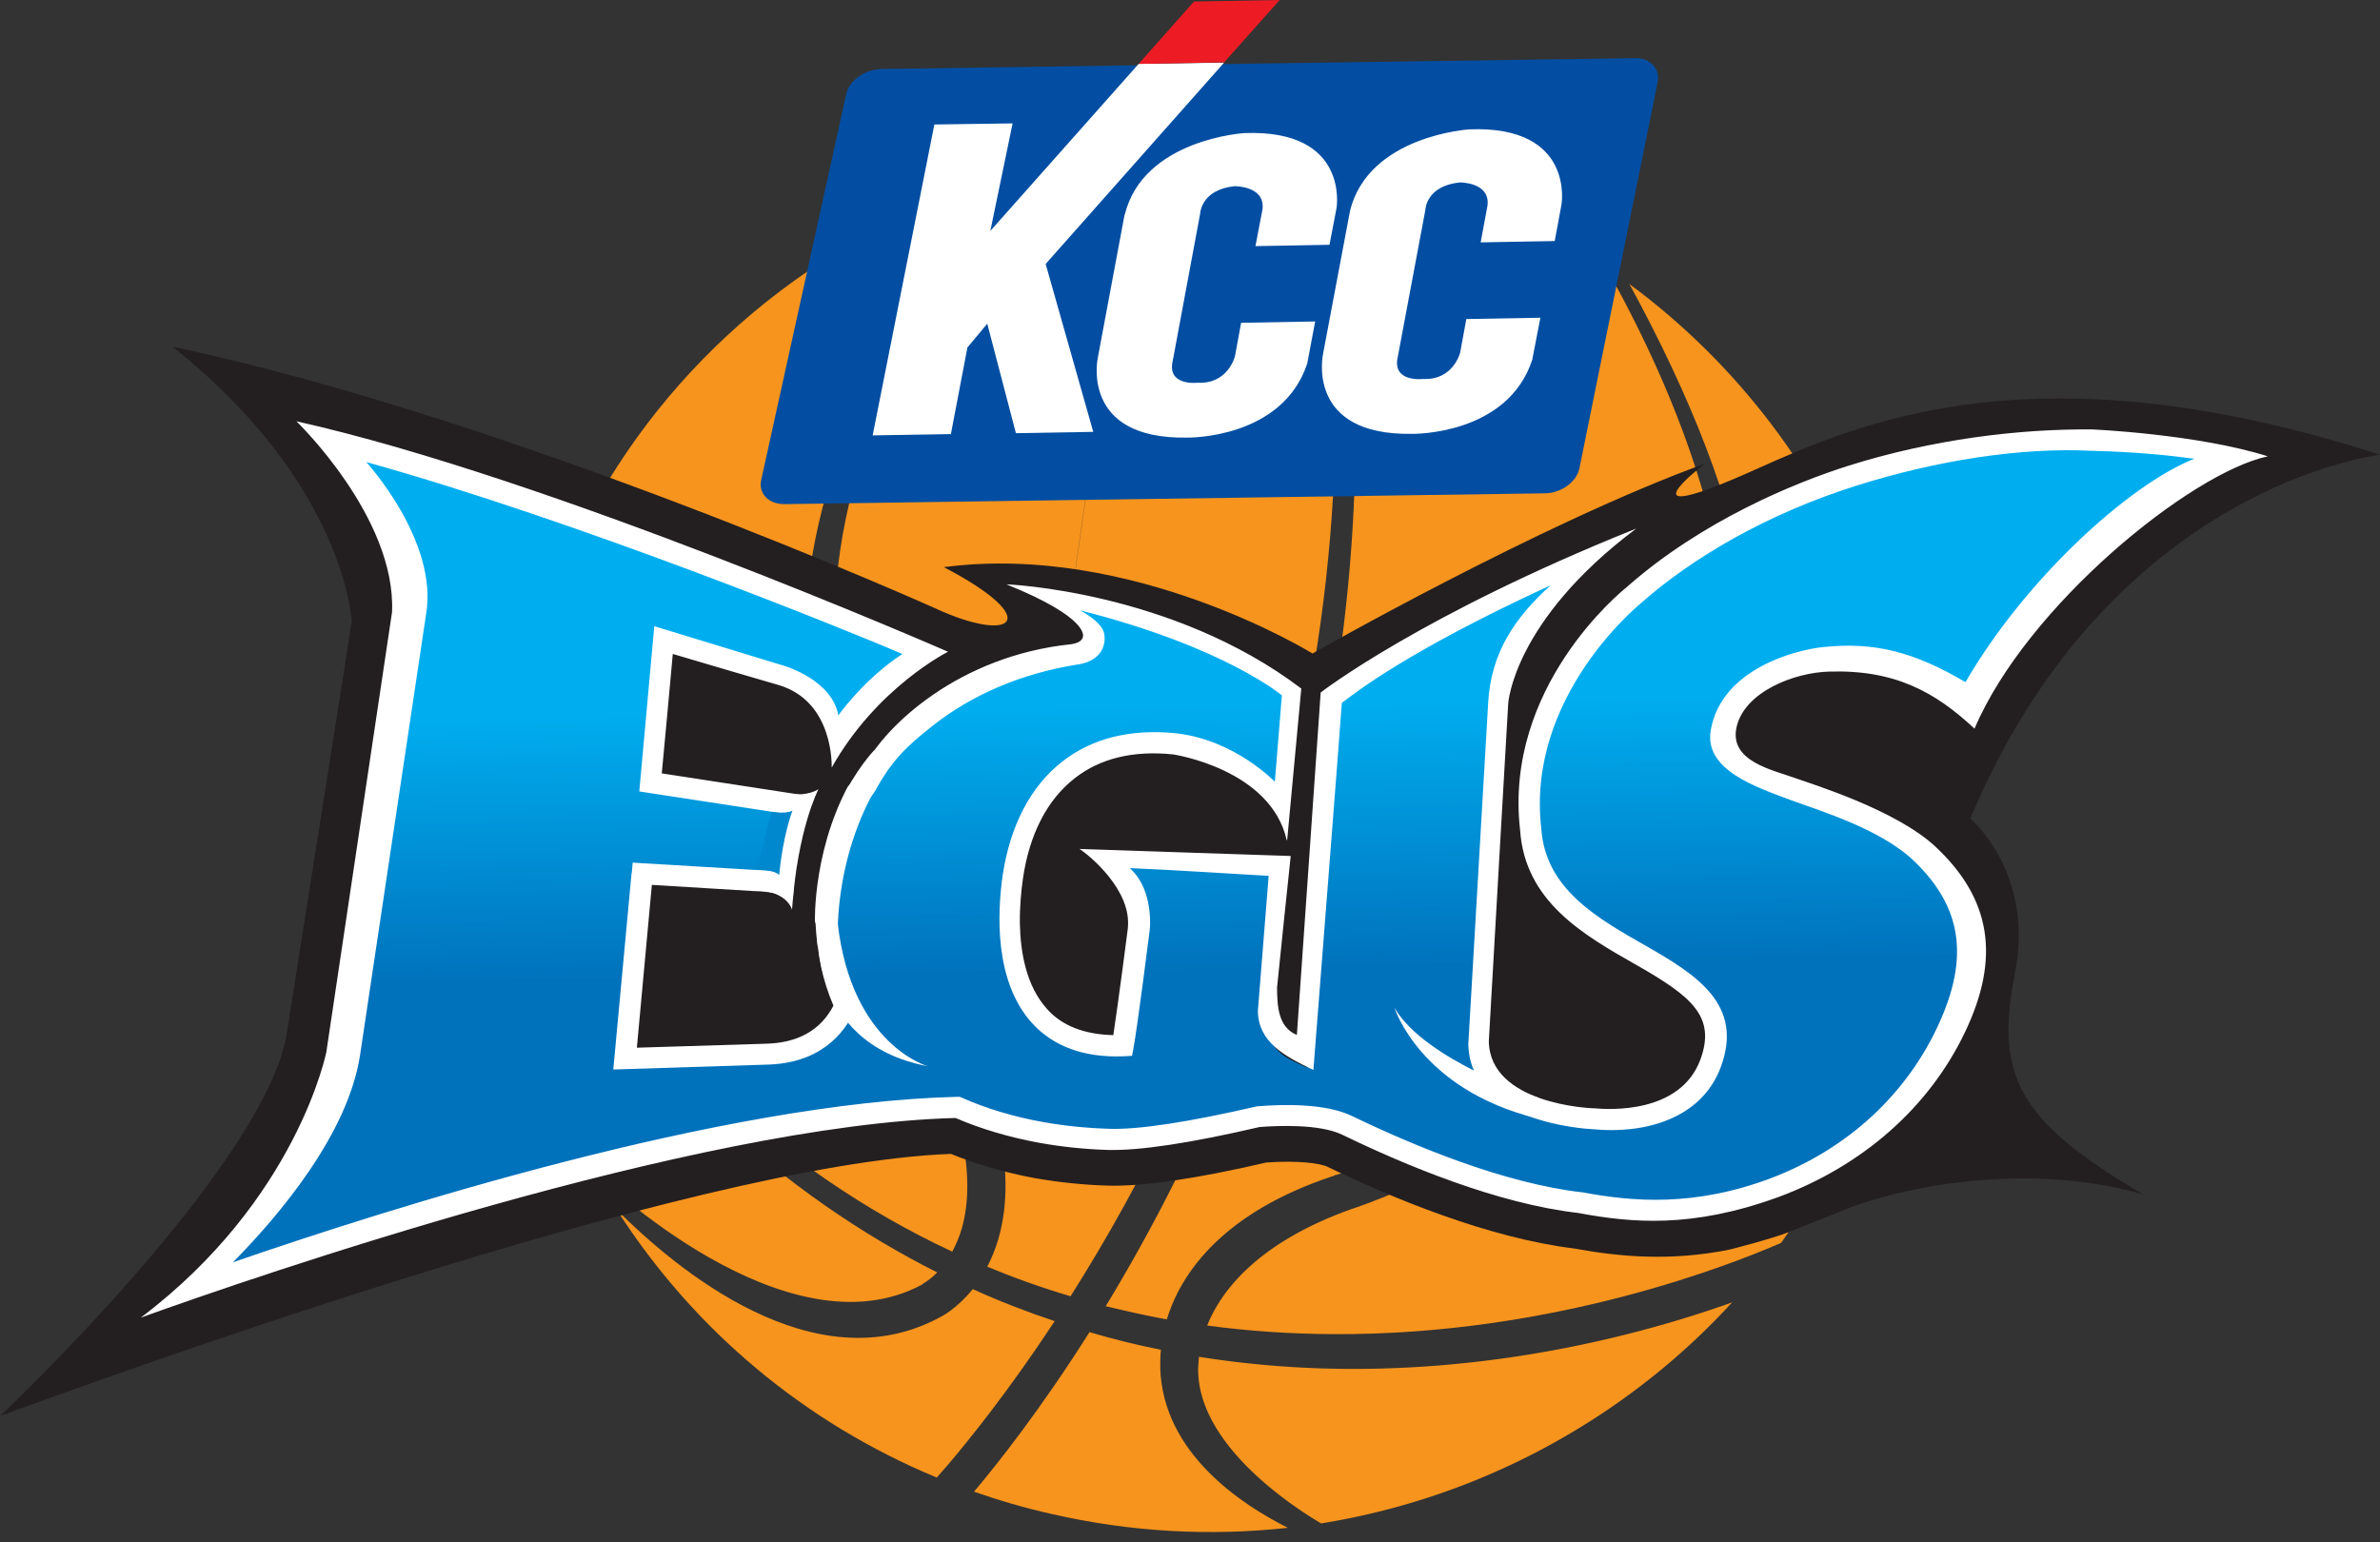 <svg xmlns="http://www.w3.org/2000/svg" id="_레이어_1" viewBox="0 0 108 70"><rect x="0" y="0" width="108" height="70" fill="#333333" stroke="none"/><defs><linearGradient id="linear-gradient" x1="-265.91" x2="-265.91" y1="-129.34" y2="-117.08" gradientTransform="rotate(-.97 9412.524 -19144.86)" gradientUnits="userSpaceOnUse"><stop offset="0" stop-color="#00aeef"/><stop offset="1" stop-color="#0072bc"/></linearGradient><style>.cls-3,.cls-4,.cls-5{stroke-width:0}.cls-3{fill:#fff}.cls-4{fill:#f7941d}.cls-5{fill:#231f20}</style></defs><path d="M43.21 56.81c.17-.32.33-.68.45-1.11.58-2.12.37-6.06-4-12.88-.11-.2-10.79-18.77 7.63-35.28-3.24.79-6.37 2.09-9.28 3.89-7.23 4.44-12.25 11.4-14.16 19.58-.54 2.28-.81 4.58-.83 6.86l.1-.02c5.52 8.97 12.24 15.3 20.1 18.96Z" class="cls-4"/><path d="M41.87 58.27s.31-.17.66-.52c-6.81-3.43-13.59-9.24-19.5-18.67.15 4.96 1.49 9.82 3.99 14.24l.04-.05c.08.08 8.63 8.39 14.82 5.01ZM41.13 41.95c2.11 3.3 3.48 6.25 4.1 8.83l6.29-43.97c-1.01.11-2.01.26-3.01.46-18.06 15.74-7.8 33.96-7.39 34.68ZM45.31 56.21c-.14.49-.32.91-.51 1.28 1.23.51 2.49.96 3.78 1.34C55.01 48.68 63.39 30.27 59.71 7c-2.73-.42-5.48-.48-8.18-.2l-6.29 43.97c.49 2.05.52 3.87.07 5.44ZM78.22 39.52c-4.27 11.17-15.93 15.04-16.94 15.37-3.73 1.34-5.72 3.31-6.5 5.27 1.85.25 3.76.38 5.71.39 10.04.06 18.17-3.2 20.33-4.14 2.41-3.33 4.16-7.13 5.12-11.24 2.93-12.51-2.19-25.03-12-32.28 5.6 10.29 7.34 18.66 4.29 26.64Z" class="cls-4"/><path d="m44.14 58.51-.01.01c-.72.89-1.44 1.25-1.45 1.25-5.73 3.12-12.05-2.22-14.69-4.86 3.52 5.49 8.56 9.68 14.52 12.15.13-.15.29-.34.48-.55 1.02-1.2 2.81-3.42 4.87-6.55-1.23-.41-2.48-.89-3.71-1.45ZM52.65 62.1c0-.28 0-.56.03-.84-1.07-.21-2.15-.48-3.24-.8-2.22 3.51-4.17 5.97-5.24 7.24 1.14.4 2.31.74 3.51 1.01 3.57.82 7.19 1.02 10.73.63-2.09-1.05-5.67-3.38-5.79-7.25Z" class="cls-4"/><path d="M54.41 61.57c-.02.18-.03.36-.04.54-.04 3.47 4.34 6.3 5.58 7.03a32.3 32.3 0 0 0 11.81-4.39c2.57-1.58 4.86-3.48 6.84-5.64-4.79 1.71-13.92 4.11-24.18 2.47ZM50.17 59.28c.92.22 1.84.43 2.78.6.77-2.53 3.04-5.03 7.59-6.52l.06-.04h.06c.13-.06 12.09-3.9 16.35-14.52 2.99-7.43 1.61-16.39-4.12-26.64a31.697 31.697 0 0 0-10.83-4.7c-.53-.12-1.05-.23-1.58-.32 3.88 23.3-3.98 41.74-10.31 52.15ZM44.13 58.51v.02-.01ZM59.9 70Z" class="cls-4"/><path d="M70.11 22.39c.73-.01 1.43-.51 1.56-1.13l3.55-17.52c.13-.62-.34-1.11-1.01-1.1l-34.18.49c-.79.01-1.49.52-1.63 1.14l-3.86 17.52c-.13.62.35 1.1 1.07 1.09l34.5-.49Z" style="fill:#034ea2;stroke-width:0"/><path d="m51.03 9.75-1.21 6.47s-.84 3.73 4.06 3.64c0 0 4.3.08 5.44-3.36l.36-1.91-3.36.06-.28 1.52s-.31 1.27-1.69 1.2c0 0-1.42.17-1.13-1.01l1.24-6.66s.03-1.09 1.56-1.25c0 0 1.4-.02 1.27 1.05l-.32 1.67 3.36-.06.32-1.67s.6-3.58-4.18-3.4c0 0-4.58.27-5.43 3.7ZM61.26 9.58l-1.22 6.47s-.84 3.73 4.05 3.64c0 0 4.31.08 5.44-3.36l.37-1.91-3.36.06-.28 1.52s-.31 1.27-1.69 1.2c0 0-1.42.17-1.14-1.01l1.25-6.66s.02-1.09 1.56-1.25c0 0 1.39-.02 1.26 1.05L67.19 11l3.36-.06.31-1.67s.6-3.58-4.17-3.4c0 0-4.58.27-5.43 3.7Z" class="cls-3"/><path d="m55.55 2.84-3.88.06-6.73 7.58 1.01-4.88-3.55.05-2.8 14.11 3.55-.06.75-3.93.9-1.08 1.3 4.97 3.51-.06-2.16-7.62 8.1-9.14" class="cls-3"/><path d="m58.07 0-3.89.07-2.51 2.83 3.88-.07L58.07 0z" style="fill:#ed1c24;stroke-width:0"/><path d="M7.81 15.72c7.89 6.27 8.15 12.49 8.15 12.49 0 .1-2.96 18.72-2.99 18.96C11.62 53.32.01 64.26.01 64.26c3.97-1.43 31.24-11.46 43.14-11.89 1.19.48 2.46.85 3.81 1.1 1.09.19 2.21.31 3.34.34 1.57.04 3.92-.3 7.17-1.05 1.42-.1 2.44.03 2.78.2 2.96 1.43 7.28 3.22 11.16 3.7 1.99.36 4.32.61 7.09.05 0 0 1.82-.46 2.64-.78 1.04-.42 3.04-1.21 3.04-1.21 3.72-1.28 8.85-1.76 13.1-.5-5.72-3.34-6.77-5.41-5.84-10.08.89-4.52-2.03-7-2.03-7 6.38-15.14 18.6-16.5 18.6-16.5-15.55-5.02-23.61-1.46-28.33.66-6.46 2.9-2.31-.26-2.31-.26-7.52 2.74-17.81 8.62-17.81 8.62s-8.15-5.05-16.73-3.92c4.6 2.4 3.14 3.51-.41 1.86 0 0-19.06-8.57-34.6-11.87Z" class="cls-5"/><path d="M94.93 19.99c-3.44-.16-7.38.51-10.94 1.64-3.45 1.1-7.41 2.95-10.35 5.45 0 0-5.14 4.28-4.38 10.56.41 6.02 10.16 5.75 8.37 10.61-.87 2.36-3.61 2.7-5.32 2.52 0 0-4.58-.13-5.23-3.9.26-4.71.69-11.62.9-14.95 0-.01.01-.02.01-.02-.06-3.71 5.05-7.02 5.05-7.02-11.14 4.77-12.63 6.77-12.63 6.77l-1.11 16.8c-.95-.44-1.8-.75-1.83-2.2l.59-6.97-8.26-.46s2.12.93 1.86 3.33c0 0-.56 4.39-.73 5.3-1.64.05-2.91-.4-3.78-1.36-1.59-1.76-1.44-4.72-1.2-6.32.31-2.13 1.18-3.8 2.52-4.85 1.26-.98 2.88-1.38 4.81-1.18 2.68.28 4.82 2.69 4.82 2.69s1.18-3.55.25-5.15c-.93-1.6-10.69-4.06-10.69-4.06s3.88 1.52 1.05 2.47c-2.5.41-4.81 1.37-6.69 2.83a11.608 11.608 0 0 0-3.11 3.65c-.59.31-1.55.69-2.26.42l-7.16-1.1.6-6.47 5.94 1.8c2.44 1.15 1.61 2.28 1.61 2.28l3.84-3.46s-16.13-7.09-27.07-9.78c0 0 5.09 3.45 4.42 7.96l-2.99 19.96c-.71 4.72-6.11 9.69-7.25 10.68 5.66-2.04 23.04-7.95 34.83-8.22 1.15.51 2.44.89 3.82 1.14.96.17 1.97.28 3.02.31 1.68.05 4.43-.47 6.81-1.02.92-.08 2.89-.16 4.03.39 2.63 1.27 6.89 3.08 10.57 3.52 2.65.49 5.45.62 8.9-.69 3.52-1.36 6.34-3.96 7.83-7.25 1.56-3.42.91-5.83-1.21-7.89-1.68-1.63-3.9-2.29-6.09-2.99-.19-.05-2.52-.85-2.68-2.56-.2-2.06 3.35-2.76 4.39-2.95 2.81-.53 4.64.58 6.47 1.7 2.29-3.47 8.17-10.39 12.28-11.28-.76-.14-2.82-.59-6.65-.7Zm-60.2 27.86-6.37.2.77-8.38 5.07.3c2.29.04 3.07 1.16 3.33 1.93.01 1.38.29 2.65.82 3.78-.44.96-1.43 2.14-3.62 2.17Z" style="stroke-width:0;fill:url(#linear-gradient)"/><path d="m58.41 38.12.64-6.87c-5.87-4.45-13.38-4.73-13.38-4.73 3.82 1.54 3.47 2.38 3.47 2.38 0 .04-.05.28-.55.34-5.08.53-8.44 3.71-9.38 5.57-.84 1.58-2.42 1.33-2.42 1.33l-6.76-1.04c.07-.7.42-4.53.5-5.42.92.28 4.8 1.41 4.8 1.41 2.54.75 2.41 3.75 2.41 3.75 2.04-3.64 5.28-5.26 5.28-5.26-.16-.07-18.05-7.89-29.57-10.46 0 0 4.53 4.36 4.34 8.66l-2.98 19.96s-1.32 6.7-8.42 12.06c5.13-1.85 25.14-8.75 36.97-9.06 1.16.5 2.45.88 3.82 1.13 1.01.18 2.05.29 3.09.32 1.43.04 3.75-.31 6.89-1.04.8-.06 2.71-.15 3.75.35 2.86 1.39 7.04 3.13 10.7 3.55 2.43.45 5.14.71 9.06-.71 3.85-1.42 6.87-4.08 8.5-7.5 1.62-3.39 1.18-6.07-1.37-8.44-1.78-1.64-5.5-2.79-6.29-3.07-1.03-.38-3.05-.76-2.71-2.32.36-1.62 2.63-2.49 4.21-2.53 2.97-.09 4.8.92 6.59 2.59 2.37-5.57 9.8-11.61 13.31-12.36-3.25-1.02-7.97-1.22-7.97-1.22-3.3-.03-7.24.44-11.1 1.66-2.39.76-6.62 2.48-10.06 5.53-.21.17-5.55 4.51-4.8 11 .22 3.24 2.89 4.76 5.25 6.1 2.53 1.44 3.65 2.35 2.93 4.31-.92 2.48-4.17 2.27-4.82 2.21h-.03c-.17 0-4.7-.2-4.75-3.04.26-4.62.88-15.33.88-15.33s.22-3.75 5.81-7.94c-9.79 3.92-14.32 7.44-14.32 7.44l-1.08 15.54c-.87-.35-.89-1.36-.9-2.15 0-.07.62-5.97.62-5.97l-9.59-.32c.1.03 2.18 1.56 2.21 3.31 0 .1 0 .19-.01.29 0 .03-.45 3.48-.66 4.85-1.29-.03-2.32-.41-3.01-1.19-.93-1.03-1.2-2.52-1.23-3.86-.01-.78.06-1.5.14-2.06.29-2 1.1-3.58 2.35-4.55 1.15-.9 2.65-1.27 4.47-1.08 0 0 4.43.66 5.15 3.9ZM16.62 20.97c9.57 2.66 21.81 7.63 24.33 8.71-1.75 1.14-2.91 2.79-2.91 2.79-.27-1.6-2.42-2.24-2.42-2.24l-5.93-1.81-.68 7.5 7.57 1.16s2.15.39 3.13-1.18c.73-1.34 1.39-2.01 2.65-2.99 1.78-1.4 4.01-2.34 6.47-2.74 1.46-.19 1.29-1.29 1.29-1.29 0-.4-.43-.81-1.11-1.18 6.57 1.66 9.16 3.86 9.16 3.86l-.32 3.92s-1.81-1.9-4.48-2.2c-2.06-.21-3.8.22-5.16 1.28-1.44 1.12-2.37 2.91-2.71 5.16-.24 1.68-.4 4.8 1.33 6.71.96 1.06 2.36 1.58 4.15 1.51l.39-.02.07-.38c.17-.9.71-5.14.73-5.31.02-.15.02-.29.02-.42-.02-1.01-.31-1.85-.92-2.41 2.2.09 5.61.32 6.3.35-.07.86-.49 6.13-.49 6.13.02 1.4 1.17 2.04 2.52 2.68 0 0 1.27-16.23 1.29-16.66.62-.46 2.94-2.33 9.48-5.34-1.61 1.45-2.72 3.06-2.84 5.35l-.9 15.47c.06 3.56 5.28 3.85 5.66 3.87 2.22.22 4.9-.4 5.8-2.83 1.04-2.82-1.09-4.17-3.38-5.48-2.25-1.28-4.59-2.6-4.77-5.35-.69-5.95 4.41-10.11 4.46-10.16 2.43-2.16 5.81-4.1 9.75-5.36 3.75-1.19 7.57-1.77 10.76-1.61h.02c2.02.05 3.54.21 4.64.36-3.02 1.21-7.69 5.5-10.38 10.14-2.34-1.38-4.15-1.84-6.47-1.59-1.12.11-4.61.94-5.09 3.78-.31 1.81 2.12 2.59 3.6 3.15 1.26.47 4.12 1.31 5.65 2.8 2.14 2.07 2.48 4.34 1.11 7.35-1.45 3.2-4.13 5.68-7.57 7-3.52 1.34-6.34 1.09-8.63.66h-.03c-3.53-.41-7.61-2.11-10.41-3.46-1.21-.59-3.2-.53-4.28-.44h-.03l-.04.01c-3.03.7-5.34 1.06-6.68 1.01-1-.03-2-.13-2.96-.3-1.34-.24-2.59-.61-3.71-1.11l-.1-.04h-.11c-10.67.25-25.99 5.13-32.87 7.51 2.07-2.1 5.22-5.8 5.77-9.41l2.99-19.97c.59-3.34-2.71-6.94-2.71-6.94Z" class="cls-3"/><path d="m28.66 39.62-.83 8.92 6.92-.22h-.01c2.43-.04 3.54-1.36 4.05-2.46l.09-.2-.1-.2c-.5-1.06-.76-2.26-.77-3.58v-.07l-.03-.07c-.28-.82-1.14-2.22-3.77-2.26.02 0-5.04-.3-5.04-.3l-.46-.03-.04.47Zm.91.54c.77.05 4.6.28 4.6.28 1.91.03 2.62.84 2.88 1.55.02 1.32.29 2.54.77 3.65-.58 1.12-1.62 1.7-3.09 1.73 0 0-4.92.15-5.83.18.08-.89.61-6.62.68-7.39Z" class="cls-3"/><path d="M37.13 41.86s-.62 5.47 4.97 6.53c0 0-3.46-.95-4.09-6.51M69.78 49.81s-5.12-1.68-6.5-4.07c0 0 1.15 3.69 6.43 5.01l.07-.95Z" class="cls-3"/><path d="M38.02 42.61s-.25-4.25 2.41-7.91l-.31-.87-.99 1.14c-1.27 2.03-2.14 2.21-2.14 6.69l1.02.96Z" class="cls-3"/><path d="M39.66 34.06s-3.28 3.39-2.56 8.87l.77-.17s-.47-5.37 2.68-8.44l-.89-.26Z" class="cls-3"/><path d="M37.71 34.84s-1.72 1.94-1.76 6.98l1.03.08s-.14-3.66 1.9-6.91l-1.17-.16Z" class="cls-5"/><path d="M37.14 35.82s-.95 1.8-1.2 5.47c0 0-.13-.6-1.07-.82 0 0 .54-2.82 1.22-4.42 0 0 .59.05 1.05-.23Z" class="cls-3"/><path d="M35.01 36.84s.61.12.95-.05c0 0-.44 1.14-.6 2.92 0 0-.21-.24-1.03-.26l.68-2.62Z" style="fill:#0088ce;stroke-width:0"/></svg>